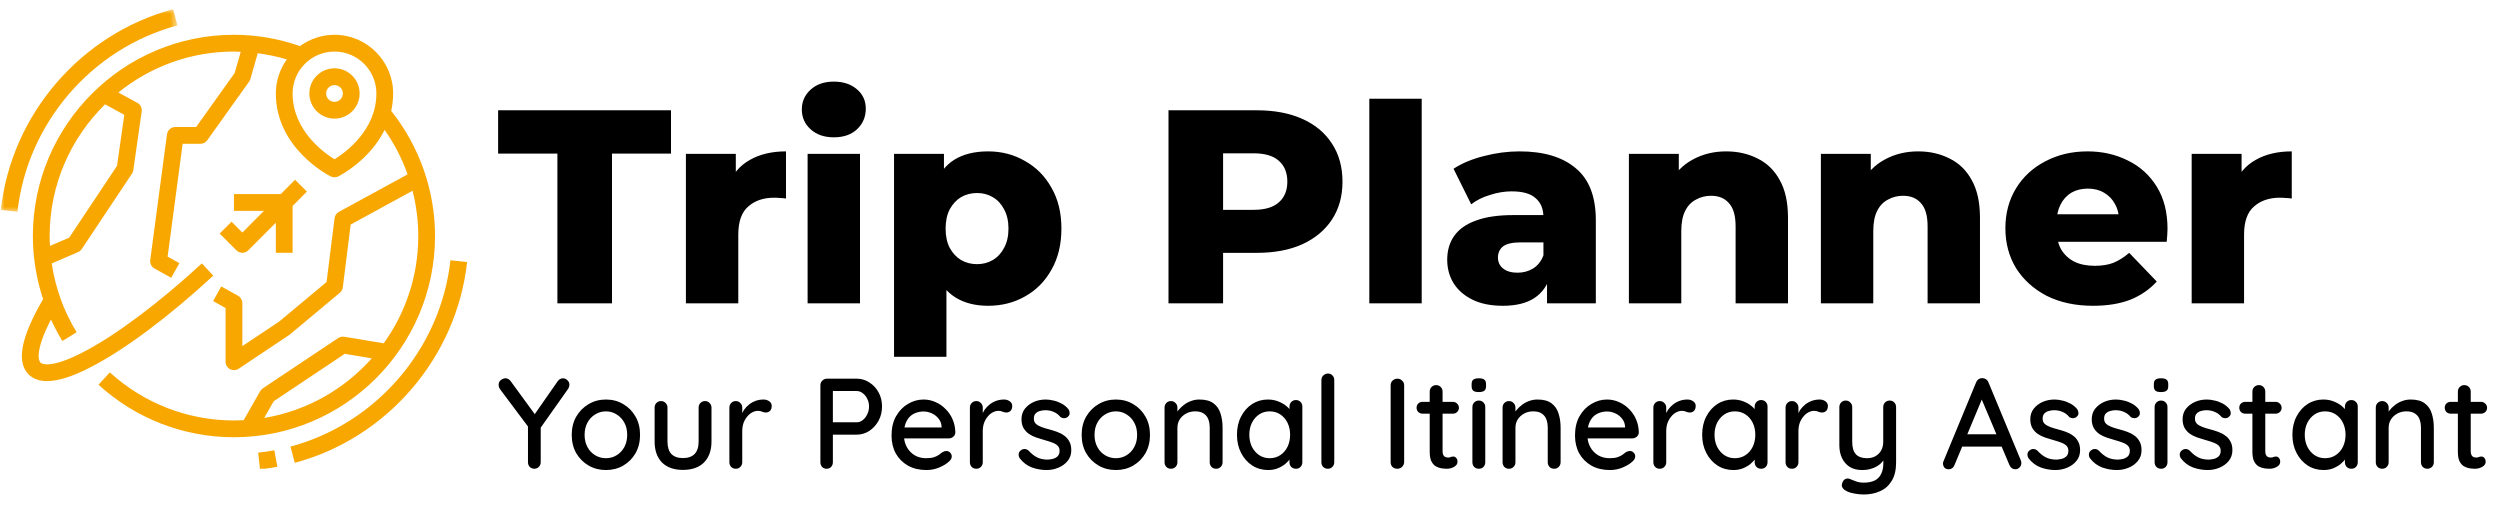 <svg width="272" height="55" viewBox="0 0 272 55" fill="none" xmlns="http://www.w3.org/2000/svg">
<g filter="url(#filter0_d_463_49)">
<path d="M60.645 29V12.71H54.195V8H73.005V12.71H66.585V29H60.645ZM74.626 29V12.74H80.056V17.48L79.246 16.13C79.726 14.91 80.506 14 81.586 13.4C82.666 12.78 83.976 12.47 85.516 12.47V17.6C85.256 17.56 85.026 17.54 84.826 17.54C84.646 17.52 84.446 17.51 84.226 17.51C83.066 17.51 82.126 17.83 81.406 18.47C80.686 19.09 80.326 20.11 80.326 21.53V29H74.626ZM87.868 29V12.74H93.568V29H87.868ZM90.718 10.94C89.678 10.94 88.838 10.65 88.198 10.07C87.558 9.49 87.238 8.77 87.238 7.91C87.238 7.05 87.558 6.33 88.198 5.75C88.838 5.17 89.678 4.88 90.718 4.88C91.758 4.88 92.598 5.16 93.238 5.72C93.878 6.26 94.198 6.96 94.198 7.82C94.198 8.72 93.878 9.47 93.238 10.07C92.618 10.65 91.778 10.94 90.718 10.94ZM107.502 29.27C106.122 29.27 104.942 28.97 103.962 28.37C102.982 27.75 102.232 26.83 101.712 25.61C101.212 24.37 100.962 22.79 100.962 20.87C100.962 18.93 101.202 17.35 101.682 16.13C102.162 14.89 102.882 13.97 103.842 13.37C104.822 12.77 106.042 12.47 107.502 12.47C108.982 12.47 110.322 12.82 111.522 13.52C112.742 14.2 113.702 15.17 114.402 16.43C115.122 17.67 115.482 19.15 115.482 20.87C115.482 22.59 115.122 24.08 114.402 25.34C113.702 26.6 112.742 27.57 111.522 28.25C110.322 28.93 108.982 29.27 107.502 29.27ZM97.272 34.82V12.74H102.702V15.5L102.672 20.87L102.972 26.27V34.82H97.272ZM106.302 24.74C106.942 24.74 107.512 24.59 108.012 24.29C108.532 23.99 108.942 23.55 109.242 22.97C109.562 22.39 109.722 21.69 109.722 20.87C109.722 20.05 109.562 19.35 109.242 18.77C108.942 18.19 108.532 17.75 108.012 17.45C107.512 17.15 106.942 17 106.302 17C105.662 17 105.082 17.15 104.562 17.45C104.062 17.75 103.652 18.19 103.332 18.77C103.032 19.35 102.882 20.05 102.882 20.87C102.882 21.69 103.032 22.39 103.332 22.97C103.652 23.55 104.062 23.99 104.562 24.29C105.082 24.59 105.662 24.74 106.302 24.74ZM127.132 29V8H136.732C138.652 8 140.302 8.31 141.682 8.93C143.082 9.55 144.162 10.45 144.922 11.63C145.682 12.79 146.062 14.17 146.062 15.77C146.062 17.35 145.682 18.72 144.922 19.88C144.162 21.04 143.082 21.94 141.682 22.58C140.302 23.2 138.652 23.51 136.732 23.51H130.432L133.072 20.93V29H127.132ZM133.072 21.56L130.432 18.83H136.372C137.612 18.83 138.532 18.56 139.132 18.02C139.752 17.48 140.062 16.73 140.062 15.77C140.062 14.79 139.752 14.03 139.132 13.49C138.532 12.95 137.612 12.68 136.372 12.68H130.432L133.072 9.95V21.56ZM148.981 29V6.74H154.681V29H148.981ZM168.316 29V25.97L167.926 25.22V19.64C167.926 18.74 167.646 18.05 167.086 17.57C166.546 17.07 165.676 16.82 164.476 16.82C163.696 16.82 162.906 16.95 162.106 17.21C161.306 17.45 160.626 17.79 160.066 18.23L158.146 14.36C159.066 13.76 160.166 13.3 161.446 12.98C162.746 12.64 164.036 12.47 165.316 12.47C167.956 12.47 169.996 13.08 171.436 14.3C172.896 15.5 173.626 17.39 173.626 19.97V29H168.316ZM163.516 29.27C162.216 29.27 161.116 29.05 160.216 28.61C159.316 28.17 158.626 27.57 158.146 26.81C157.686 26.05 157.456 25.2 157.456 24.26C157.456 23.26 157.706 22.4 158.206 21.68C158.726 20.94 159.516 20.38 160.576 20C161.636 19.6 163.006 19.4 164.686 19.4H168.526V22.37H165.466C164.546 22.37 163.896 22.52 163.516 22.82C163.156 23.12 162.976 23.52 162.976 24.02C162.976 24.52 163.166 24.92 163.546 25.22C163.926 25.52 164.446 25.67 165.106 25.67C165.726 25.67 166.286 25.52 166.786 25.22C167.306 24.9 167.686 24.42 167.926 23.78L168.706 25.88C168.406 27 167.816 27.85 166.936 28.43C166.076 28.99 164.936 29.27 163.516 29.27ZM187.814 12.47C189.074 12.47 190.214 12.73 191.234 13.25C192.254 13.75 193.054 14.53 193.634 15.59C194.234 16.65 194.534 18.02 194.534 19.7V29H188.834V20.63C188.834 19.47 188.594 18.63 188.114 18.11C187.654 17.57 187.004 17.3 186.164 17.3C185.564 17.3 185.014 17.44 184.514 17.72C184.014 17.98 183.624 18.39 183.344 18.95C183.064 19.51 182.924 20.24 182.924 21.14V29H177.224V12.74H182.654V17.36L181.604 16.01C182.224 14.83 183.074 13.95 184.154 13.37C185.234 12.77 186.454 12.47 187.814 12.47ZM208.702 12.47C209.962 12.47 211.102 12.73 212.122 13.25C213.142 13.75 213.942 14.53 214.522 15.59C215.122 16.65 215.422 18.02 215.422 19.7V29H209.722V20.63C209.722 19.47 209.482 18.63 209.002 18.11C208.542 17.57 207.892 17.3 207.052 17.3C206.452 17.3 205.902 17.44 205.402 17.72C204.902 17.98 204.512 18.39 204.232 18.95C203.952 19.51 203.812 20.24 203.812 21.14V29H198.112V12.74H203.542V17.36L202.492 16.01C203.112 14.83 203.962 13.95 205.042 13.37C206.122 12.77 207.342 12.47 208.702 12.47ZM227.726 29.27C225.806 29.27 224.126 28.91 222.686 28.19C221.266 27.45 220.156 26.45 219.356 25.19C218.576 23.91 218.186 22.46 218.186 20.84C218.186 19.22 218.566 17.78 219.326 16.52C220.106 15.24 221.176 14.25 222.536 13.55C223.896 12.83 225.426 12.47 227.126 12.47C228.726 12.47 230.186 12.8 231.506 13.46C232.826 14.1 233.876 15.05 234.656 16.31C235.436 17.57 235.826 19.1 235.826 20.9C235.826 21.1 235.816 21.33 235.796 21.59C235.776 21.85 235.756 22.09 235.736 22.31H222.866V19.31H232.706L230.546 20.15C230.566 19.41 230.426 18.77 230.126 18.23C229.846 17.69 229.446 17.27 228.926 16.97C228.426 16.67 227.836 16.52 227.156 16.52C226.476 16.52 225.876 16.67 225.356 16.97C224.856 17.27 224.466 17.7 224.186 18.26C223.906 18.8 223.766 19.44 223.766 20.18V21.05C223.766 21.85 223.926 22.54 224.246 23.12C224.586 23.7 225.066 24.15 225.686 24.47C226.306 24.77 227.046 24.92 227.906 24.92C228.706 24.92 229.386 24.81 229.946 24.59C230.526 24.35 231.096 23.99 231.656 23.51L234.656 26.63C233.876 27.49 232.916 28.15 231.776 28.61C230.636 29.05 229.286 29.27 227.726 29.27ZM238.454 29V12.74H243.884V17.48L243.074 16.13C243.554 14.91 244.334 14 245.414 13.4C246.494 12.78 247.804 12.47 249.344 12.47V17.6C249.084 17.56 248.854 17.54 248.654 17.54C248.474 17.52 248.274 17.51 248.054 17.51C246.894 17.51 245.954 17.83 245.234 18.47C244.514 19.09 244.154 20.11 244.154 21.53V29H238.454Z" fill="black"/>
</g>
<path d="M61.252 41.158C61.429 41.158 61.588 41.228 61.728 41.368C61.877 41.499 61.952 41.667 61.952 41.872C61.952 41.947 61.938 42.021 61.91 42.096C61.891 42.161 61.859 42.231 61.812 42.306L58.606 46.842L58.83 46.016V50.286C58.83 50.491 58.76 50.664 58.62 50.804C58.48 50.935 58.321 51 58.144 51C57.948 51 57.78 50.935 57.64 50.804C57.509 50.664 57.444 50.491 57.444 50.286V46.128L57.542 46.534L54.448 42.404C54.373 42.301 54.322 42.208 54.294 42.124C54.266 42.031 54.252 41.942 54.252 41.858C54.252 41.653 54.331 41.485 54.49 41.354C54.658 41.223 54.826 41.158 54.994 41.158C55.218 41.158 55.409 41.265 55.568 41.48L58.368 45.316L58.032 45.274L60.664 41.494C60.823 41.27 61.019 41.158 61.252 41.158ZM69.638 47.318C69.638 48.065 69.474 48.727 69.148 49.306C68.821 49.875 68.378 50.323 67.818 50.65C67.258 50.977 66.628 51.14 65.928 51.14C65.228 51.14 64.598 50.977 64.038 50.65C63.478 50.323 63.03 49.875 62.694 49.306C62.367 48.727 62.204 48.065 62.204 47.318C62.204 46.562 62.367 45.899 62.694 45.33C63.03 44.751 63.478 44.299 64.038 43.972C64.598 43.636 65.228 43.468 65.928 43.468C66.628 43.468 67.258 43.636 67.818 43.972C68.378 44.299 68.821 44.751 69.148 45.33C69.474 45.899 69.638 46.562 69.638 47.318ZM68.238 47.318C68.238 46.805 68.135 46.361 67.93 45.988C67.724 45.605 67.444 45.307 67.09 45.092C66.744 44.868 66.357 44.756 65.928 44.756C65.498 44.756 65.106 44.868 64.752 45.092C64.397 45.307 64.117 45.605 63.912 45.988C63.706 46.361 63.604 46.805 63.604 47.318C63.604 47.813 63.706 48.251 63.912 48.634C64.117 49.017 64.397 49.315 64.752 49.53C65.106 49.745 65.498 49.852 65.928 49.852C66.357 49.852 66.744 49.745 67.09 49.53C67.444 49.315 67.724 49.017 67.93 48.634C68.135 48.251 68.238 47.813 68.238 47.318ZM76.71 43.636C76.906 43.636 77.07 43.706 77.2 43.846C77.34 43.977 77.41 44.145 77.41 44.35V48.032C77.41 49.003 77.139 49.763 76.598 50.314C76.057 50.855 75.291 51.126 74.302 51.126C73.322 51.126 72.561 50.855 72.02 50.314C71.488 49.763 71.222 49.003 71.222 48.032V44.35C71.222 44.145 71.287 43.977 71.418 43.846C71.549 43.706 71.717 43.636 71.922 43.636C72.118 43.636 72.281 43.706 72.412 43.846C72.552 43.977 72.622 44.145 72.622 44.35V48.032C72.622 48.639 72.762 49.091 73.042 49.39C73.332 49.689 73.751 49.838 74.302 49.838C74.862 49.838 75.287 49.689 75.576 49.39C75.865 49.091 76.01 48.639 76.01 48.032V44.35C76.01 44.145 76.076 43.977 76.206 43.846C76.337 43.706 76.505 43.636 76.71 43.636ZM80.057 51C79.852 51 79.684 50.935 79.553 50.804C79.422 50.664 79.357 50.491 79.357 50.286V44.35C79.357 44.145 79.422 43.977 79.553 43.846C79.684 43.706 79.852 43.636 80.057 43.636C80.253 43.636 80.416 43.706 80.547 43.846C80.687 43.977 80.757 44.145 80.757 44.35V45.918L80.617 45.316C80.692 45.055 80.804 44.812 80.953 44.588C81.112 44.364 81.298 44.168 81.513 44C81.728 43.832 81.966 43.701 82.227 43.608C82.498 43.515 82.778 43.468 83.067 43.468C83.31 43.468 83.52 43.533 83.697 43.664C83.874 43.795 83.963 43.958 83.963 44.154C83.963 44.406 83.898 44.593 83.767 44.714C83.636 44.826 83.492 44.882 83.333 44.882C83.193 44.882 83.058 44.854 82.927 44.798C82.796 44.733 82.642 44.7 82.465 44.7C82.269 44.7 82.068 44.751 81.863 44.854C81.658 44.957 81.471 45.111 81.303 45.316C81.135 45.512 81 45.745 80.897 46.016C80.804 46.287 80.757 46.59 80.757 46.926V50.286C80.757 50.491 80.687 50.664 80.547 50.804C80.416 50.935 80.253 51 80.057 51ZM93.207 41.2C93.702 41.2 94.159 41.335 94.579 41.606C94.999 41.867 95.335 42.227 95.587 42.684C95.839 43.141 95.965 43.655 95.965 44.224C95.965 44.793 95.839 45.311 95.587 45.778C95.335 46.235 94.999 46.604 94.579 46.884C94.159 47.155 93.702 47.29 93.207 47.29H90.505L90.617 47.066V50.286C90.617 50.491 90.552 50.664 90.421 50.804C90.3 50.935 90.136 51 89.931 51C89.735 51 89.572 50.935 89.441 50.804C89.32 50.664 89.259 50.491 89.259 50.286V41.914C89.259 41.709 89.329 41.541 89.469 41.41C89.609 41.27 89.777 41.2 89.973 41.2H93.207ZM93.207 45.946C93.45 45.946 93.669 45.867 93.865 45.708C94.07 45.549 94.234 45.339 94.355 45.078C94.486 44.817 94.551 44.532 94.551 44.224C94.551 43.916 94.486 43.636 94.355 43.384C94.234 43.132 94.07 42.931 93.865 42.782C93.669 42.623 93.45 42.544 93.207 42.544H90.477L90.617 42.334V46.128L90.491 45.946H93.207ZM100.806 51.14C100.032 51.14 99.36 50.981 98.79 50.664C98.221 50.337 97.778 49.894 97.46 49.334C97.153 48.765 96.999 48.116 96.999 47.388C96.999 46.567 97.162 45.867 97.489 45.288C97.825 44.7 98.258 44.252 98.79 43.944C99.323 43.627 99.887 43.468 100.484 43.468C100.942 43.468 101.376 43.561 101.786 43.748C102.197 43.925 102.561 44.177 102.878 44.504C103.205 44.821 103.462 45.199 103.648 45.638C103.835 46.067 103.933 46.539 103.942 47.052C103.933 47.239 103.858 47.393 103.718 47.514C103.578 47.635 103.415 47.696 103.228 47.696H97.782L97.447 46.506H102.71L102.444 46.758V46.408C102.426 46.081 102.318 45.797 102.122 45.554C101.926 45.302 101.684 45.111 101.394 44.98C101.105 44.84 100.802 44.77 100.484 44.77C100.204 44.77 99.934 44.817 99.672 44.91C99.421 44.994 99.192 45.134 98.987 45.33C98.79 45.526 98.632 45.787 98.51 46.114C98.398 46.431 98.343 46.828 98.343 47.304C98.343 47.817 98.45 48.265 98.665 48.648C98.879 49.031 99.168 49.329 99.532 49.544C99.897 49.749 100.298 49.852 100.736 49.852C101.082 49.852 101.366 49.819 101.59 49.754C101.814 49.679 102.001 49.591 102.15 49.488C102.3 49.385 102.43 49.287 102.542 49.194C102.682 49.11 102.822 49.068 102.962 49.068C103.13 49.068 103.27 49.129 103.382 49.25C103.494 49.362 103.55 49.497 103.55 49.656C103.55 49.861 103.448 50.048 103.242 50.216C102.99 50.459 102.64 50.673 102.192 50.86C101.754 51.047 101.292 51.14 100.806 51.14ZM106.225 51C106.02 51 105.852 50.935 105.721 50.804C105.59 50.664 105.525 50.491 105.525 50.286V44.35C105.525 44.145 105.59 43.977 105.721 43.846C105.852 43.706 106.02 43.636 106.225 43.636C106.421 43.636 106.584 43.706 106.715 43.846C106.855 43.977 106.925 44.145 106.925 44.35V45.918L106.785 45.316C106.86 45.055 106.972 44.812 107.121 44.588C107.28 44.364 107.466 44.168 107.681 44C107.896 43.832 108.134 43.701 108.395 43.608C108.666 43.515 108.946 43.468 109.235 43.468C109.478 43.468 109.688 43.533 109.865 43.664C110.042 43.795 110.131 43.958 110.131 44.154C110.131 44.406 110.066 44.593 109.935 44.714C109.804 44.826 109.66 44.882 109.501 44.882C109.361 44.882 109.226 44.854 109.095 44.798C108.964 44.733 108.81 44.7 108.633 44.7C108.437 44.7 108.236 44.751 108.031 44.854C107.826 44.957 107.639 45.111 107.471 45.316C107.303 45.512 107.168 45.745 107.065 46.016C106.972 46.287 106.925 46.59 106.925 46.926V50.286C106.925 50.491 106.855 50.664 106.715 50.804C106.584 50.935 106.421 51 106.225 51ZM110.942 49.852C110.858 49.721 110.821 49.572 110.83 49.404C110.84 49.227 110.938 49.077 111.124 48.956C111.255 48.872 111.39 48.839 111.53 48.858C111.68 48.867 111.82 48.937 111.95 49.068C112.212 49.357 112.501 49.586 112.818 49.754C113.145 49.922 113.537 50.006 113.994 50.006C114.181 49.997 114.372 49.969 114.568 49.922C114.764 49.866 114.932 49.773 115.072 49.642C115.212 49.502 115.282 49.301 115.282 49.04C115.282 48.807 115.208 48.62 115.058 48.48C114.909 48.34 114.713 48.228 114.47 48.144C114.228 48.051 113.966 47.967 113.686 47.892C113.388 47.808 113.084 47.715 112.776 47.612C112.478 47.509 112.207 47.379 111.964 47.22C111.722 47.052 111.521 46.837 111.362 46.576C111.213 46.315 111.138 45.993 111.138 45.61C111.138 45.171 111.26 44.793 111.502 44.476C111.754 44.159 112.076 43.911 112.468 43.734C112.87 43.557 113.304 43.468 113.77 43.468C114.041 43.468 114.326 43.505 114.624 43.58C114.923 43.645 115.212 43.753 115.492 43.902C115.772 44.051 116.015 44.247 116.22 44.49C116.314 44.611 116.365 44.756 116.374 44.924C116.393 45.092 116.318 45.241 116.15 45.372C116.038 45.465 115.903 45.507 115.744 45.498C115.586 45.489 115.455 45.437 115.352 45.344C115.175 45.12 114.946 44.947 114.666 44.826C114.386 44.695 114.069 44.63 113.714 44.63C113.537 44.63 113.35 44.658 113.154 44.714C112.968 44.761 112.809 44.849 112.678 44.98C112.548 45.111 112.482 45.302 112.482 45.554C112.482 45.787 112.557 45.974 112.706 46.114C112.865 46.254 113.07 46.371 113.322 46.464C113.574 46.557 113.85 46.641 114.148 46.716C114.438 46.791 114.722 46.879 115.002 46.982C115.292 47.085 115.548 47.22 115.772 47.388C116.006 47.547 116.192 47.757 116.332 48.018C116.482 48.27 116.556 48.592 116.556 48.984C116.556 49.441 116.421 49.833 116.15 50.16C115.889 50.477 115.553 50.72 115.142 50.888C114.741 51.056 114.316 51.14 113.868 51.14C113.336 51.14 112.804 51.047 112.272 50.86C111.75 50.664 111.306 50.328 110.942 49.852ZM125.118 47.318C125.118 48.065 124.955 48.727 124.628 49.306C124.301 49.875 123.858 50.323 123.298 50.65C122.738 50.977 122.108 51.14 121.408 51.14C120.708 51.14 120.078 50.977 119.518 50.65C118.958 50.323 118.51 49.875 118.174 49.306C117.847 48.727 117.684 48.065 117.684 47.318C117.684 46.562 117.847 45.899 118.174 45.33C118.51 44.751 118.958 44.299 119.518 43.972C120.078 43.636 120.708 43.468 121.408 43.468C122.108 43.468 122.738 43.636 123.298 43.972C123.858 44.299 124.301 44.751 124.628 45.33C124.955 45.899 125.118 46.562 125.118 47.318ZM123.718 47.318C123.718 46.805 123.615 46.361 123.41 45.988C123.205 45.605 122.925 45.307 122.57 45.092C122.225 44.868 121.837 44.756 121.408 44.756C120.979 44.756 120.587 44.868 120.232 45.092C119.877 45.307 119.597 45.605 119.392 45.988C119.187 46.361 119.084 46.805 119.084 47.318C119.084 47.813 119.187 48.251 119.392 48.634C119.597 49.017 119.877 49.315 120.232 49.53C120.587 49.745 120.979 49.852 121.408 49.852C121.837 49.852 122.225 49.745 122.57 49.53C122.925 49.315 123.205 49.017 123.41 48.634C123.615 48.251 123.718 47.813 123.718 47.318ZM130.497 43.468C131.159 43.468 131.673 43.608 132.037 43.888C132.401 44.159 132.653 44.527 132.793 44.994C132.942 45.451 133.017 45.965 133.017 46.534V50.286C133.017 50.491 132.947 50.664 132.807 50.804C132.676 50.935 132.513 51 132.317 51C132.111 51 131.943 50.935 131.813 50.804C131.682 50.664 131.617 50.491 131.617 50.286V46.548C131.617 46.212 131.57 45.913 131.477 45.652C131.383 45.381 131.22 45.167 130.987 45.008C130.763 44.84 130.445 44.756 130.035 44.756C129.652 44.756 129.316 44.84 129.027 45.008C128.737 45.167 128.509 45.381 128.341 45.652C128.182 45.913 128.103 46.212 128.103 46.548V50.286C128.103 50.491 128.033 50.664 127.893 50.804C127.762 50.935 127.599 51 127.403 51C127.197 51 127.029 50.935 126.899 50.804C126.768 50.664 126.703 50.491 126.703 50.286V44.35C126.703 44.145 126.768 43.977 126.899 43.846C127.029 43.706 127.197 43.636 127.403 43.636C127.599 43.636 127.762 43.706 127.893 43.846C128.033 43.977 128.103 44.145 128.103 44.35V45.134L127.851 45.274C127.916 45.069 128.028 44.863 128.187 44.658C128.355 44.443 128.555 44.247 128.789 44.07C129.022 43.883 129.283 43.739 129.573 43.636C129.862 43.524 130.17 43.468 130.497 43.468ZM140.994 43.524C141.2 43.524 141.368 43.594 141.498 43.734C141.629 43.865 141.694 44.033 141.694 44.238V50.286C141.694 50.491 141.629 50.664 141.498 50.804C141.368 50.935 141.2 51 140.994 51C140.798 51 140.63 50.935 140.49 50.804C140.36 50.664 140.294 50.491 140.294 50.286V49.278L140.588 49.32C140.588 49.488 140.518 49.675 140.378 49.88C140.248 50.085 140.066 50.286 139.832 50.482C139.599 50.669 139.324 50.827 139.006 50.958C138.689 51.079 138.348 51.14 137.984 51.14C137.34 51.14 136.762 50.977 136.248 50.65C135.735 50.314 135.329 49.857 135.03 49.278C134.732 48.699 134.582 48.041 134.582 47.304C134.582 46.548 134.732 45.885 135.03 45.316C135.329 44.737 135.73 44.285 136.234 43.958C136.748 43.631 137.317 43.468 137.942 43.468C138.344 43.468 138.712 43.533 139.048 43.664C139.394 43.795 139.692 43.963 139.944 44.168C140.196 44.373 140.388 44.593 140.518 44.826C140.658 45.05 140.728 45.265 140.728 45.47L140.294 45.512V44.238C140.294 44.042 140.36 43.874 140.49 43.734C140.63 43.594 140.798 43.524 140.994 43.524ZM138.138 49.852C138.577 49.852 138.964 49.74 139.3 49.516C139.636 49.292 139.898 48.989 140.084 48.606C140.271 48.214 140.364 47.78 140.364 47.304C140.364 46.819 140.271 46.385 140.084 46.002C139.898 45.619 139.636 45.316 139.3 45.092C138.964 44.868 138.577 44.756 138.138 44.756C137.709 44.756 137.326 44.868 136.99 45.092C136.664 45.316 136.402 45.619 136.206 46.002C136.02 46.385 135.926 46.819 135.926 47.304C135.926 47.78 136.02 48.214 136.206 48.606C136.402 48.989 136.664 49.292 136.99 49.516C137.326 49.74 137.709 49.852 138.138 49.852ZM145.168 50.286C145.168 50.491 145.098 50.664 144.958 50.804C144.827 50.935 144.664 51 144.468 51C144.272 51 144.104 50.935 143.964 50.804C143.833 50.664 143.768 50.491 143.768 50.286V41.354C143.768 41.149 143.838 40.981 143.978 40.85C144.118 40.71 144.286 40.64 144.482 40.64C144.687 40.64 144.85 40.71 144.972 40.85C145.102 40.981 145.168 41.149 145.168 41.354V50.286ZM152.772 50.286C152.763 50.491 152.683 50.664 152.534 50.804C152.394 50.935 152.226 51 152.03 51C151.815 51 151.638 50.935 151.498 50.804C151.367 50.664 151.302 50.491 151.302 50.286V41.914C151.302 41.709 151.372 41.541 151.512 41.41C151.652 41.27 151.834 41.2 152.058 41.2C152.245 41.2 152.408 41.27 152.548 41.41C152.697 41.541 152.772 41.709 152.772 41.914V50.286ZM154.782 43.72H158.072C158.259 43.72 158.413 43.785 158.534 43.916C158.665 44.037 158.73 44.191 158.73 44.378C158.73 44.555 158.665 44.705 158.534 44.826C158.413 44.947 158.259 45.008 158.072 45.008H154.782C154.596 45.008 154.437 44.947 154.306 44.826C154.185 44.695 154.124 44.541 154.124 44.364C154.124 44.177 154.185 44.023 154.306 43.902C154.437 43.781 154.596 43.72 154.782 43.72ZM156.252 41.9C156.458 41.9 156.626 41.97 156.756 42.11C156.887 42.241 156.952 42.409 156.952 42.614V49.11C156.952 49.278 156.98 49.413 157.036 49.516C157.092 49.619 157.167 49.689 157.26 49.726C157.363 49.763 157.466 49.782 157.568 49.782C157.671 49.782 157.76 49.763 157.834 49.726C157.918 49.689 158.016 49.67 158.128 49.67C158.24 49.67 158.343 49.721 158.436 49.824C158.53 49.927 158.576 50.067 158.576 50.244C158.576 50.468 158.455 50.65 158.212 50.79C157.97 50.93 157.708 51 157.428 51C157.27 51 157.083 50.986 156.868 50.958C156.654 50.93 156.444 50.86 156.238 50.748C156.042 50.636 155.879 50.459 155.748 50.216C155.618 49.964 155.552 49.614 155.552 49.166V42.614C155.552 42.409 155.618 42.241 155.748 42.11C155.888 41.97 156.056 41.9 156.252 41.9ZM161.597 50.286C161.597 50.491 161.531 50.664 161.401 50.804C161.27 50.935 161.102 51 160.897 51C160.701 51 160.533 50.935 160.393 50.804C160.262 50.664 160.197 50.491 160.197 50.286V44.294C160.197 44.089 160.262 43.921 160.393 43.79C160.533 43.65 160.701 43.58 160.897 43.58C161.102 43.58 161.27 43.65 161.401 43.79C161.531 43.921 161.597 44.089 161.597 44.294V50.286ZM160.883 42.656C160.612 42.656 160.416 42.609 160.295 42.516C160.173 42.413 160.113 42.245 160.113 42.012V41.788C160.113 41.555 160.178 41.391 160.309 41.298C160.439 41.205 160.635 41.158 160.897 41.158C161.177 41.158 161.377 41.209 161.499 41.312C161.62 41.405 161.681 41.564 161.681 41.788V42.012C161.681 42.255 161.615 42.423 161.485 42.516C161.363 42.609 161.163 42.656 160.883 42.656ZM167.274 43.468C167.937 43.468 168.45 43.608 168.814 43.888C169.178 44.159 169.43 44.527 169.57 44.994C169.719 45.451 169.794 45.965 169.794 46.534V50.286C169.794 50.491 169.724 50.664 169.584 50.804C169.453 50.935 169.29 51 169.094 51C168.889 51 168.721 50.935 168.59 50.804C168.459 50.664 168.394 50.491 168.394 50.286V46.548C168.394 46.212 168.347 45.913 168.254 45.652C168.161 45.381 167.997 45.167 167.764 45.008C167.54 44.84 167.223 44.756 166.812 44.756C166.429 44.756 166.093 44.84 165.804 45.008C165.515 45.167 165.286 45.381 165.118 45.652C164.959 45.913 164.88 46.212 164.88 46.548V50.286C164.88 50.491 164.81 50.664 164.67 50.804C164.539 50.935 164.376 51 164.18 51C163.975 51 163.807 50.935 163.676 50.804C163.545 50.664 163.48 50.491 163.48 50.286V44.35C163.48 44.145 163.545 43.977 163.676 43.846C163.807 43.706 163.975 43.636 164.18 43.636C164.376 43.636 164.539 43.706 164.67 43.846C164.81 43.977 164.88 44.145 164.88 44.35V45.134L164.628 45.274C164.693 45.069 164.805 44.863 164.964 44.658C165.132 44.443 165.333 44.247 165.566 44.07C165.799 43.883 166.061 43.739 166.35 43.636C166.639 43.524 166.947 43.468 167.274 43.468ZM175.168 51.14C174.393 51.14 173.721 50.981 173.152 50.664C172.582 50.337 172.139 49.894 171.822 49.334C171.514 48.765 171.36 48.116 171.36 47.388C171.36 46.567 171.523 45.867 171.85 45.288C172.186 44.7 172.62 44.252 173.152 43.944C173.684 43.627 174.248 43.468 174.846 43.468C175.303 43.468 175.737 43.561 176.148 43.748C176.558 43.925 176.922 44.177 177.24 44.504C177.566 44.821 177.823 45.199 178.01 45.638C178.196 46.067 178.294 46.539 178.304 47.052C178.294 47.239 178.22 47.393 178.08 47.514C177.94 47.635 177.776 47.696 177.59 47.696H172.144L171.808 46.506H177.072L176.806 46.758V46.408C176.787 46.081 176.68 45.797 176.484 45.554C176.288 45.302 176.045 45.111 175.756 44.98C175.466 44.84 175.163 44.77 174.846 44.77C174.566 44.77 174.295 44.817 174.034 44.91C173.782 44.994 173.553 45.134 173.348 45.33C173.152 45.526 172.993 45.787 172.872 46.114C172.76 46.431 172.704 46.828 172.704 47.304C172.704 47.817 172.811 48.265 173.026 48.648C173.24 49.031 173.53 49.329 173.894 49.544C174.258 49.749 174.659 49.852 175.098 49.852C175.443 49.852 175.728 49.819 175.952 49.754C176.176 49.679 176.362 49.591 176.512 49.488C176.661 49.385 176.792 49.287 176.904 49.194C177.044 49.11 177.184 49.068 177.324 49.068C177.492 49.068 177.632 49.129 177.744 49.25C177.856 49.362 177.912 49.497 177.912 49.656C177.912 49.861 177.809 50.048 177.604 50.216C177.352 50.459 177.002 50.673 176.554 50.86C176.115 51.047 175.653 51.14 175.168 51.14ZM180.586 51C180.381 51 180.213 50.935 180.082 50.804C179.952 50.664 179.886 50.491 179.886 50.286V44.35C179.886 44.145 179.952 43.977 180.082 43.846C180.213 43.706 180.381 43.636 180.586 43.636C180.782 43.636 180.946 43.706 181.076 43.846C181.216 43.977 181.286 44.145 181.286 44.35V45.918L181.146 45.316C181.221 45.055 181.333 44.812 181.482 44.588C181.641 44.364 181.828 44.168 182.042 44C182.257 43.832 182.495 43.701 182.756 43.608C183.027 43.515 183.307 43.468 183.596 43.468C183.839 43.468 184.049 43.533 184.226 43.664C184.404 43.795 184.492 43.958 184.492 44.154C184.492 44.406 184.427 44.593 184.296 44.714C184.166 44.826 184.021 44.882 183.862 44.882C183.722 44.882 183.587 44.854 183.456 44.798C183.326 44.733 183.172 44.7 182.994 44.7C182.798 44.7 182.598 44.751 182.392 44.854C182.187 44.957 182 45.111 181.832 45.316C181.664 45.512 181.529 45.745 181.426 46.016C181.333 46.287 181.286 46.59 181.286 46.926V50.286C181.286 50.491 181.216 50.664 181.076 50.804C180.946 50.935 180.782 51 180.586 51ZM191.608 43.524C191.813 43.524 191.981 43.594 192.112 43.734C192.242 43.865 192.308 44.033 192.308 44.238V50.286C192.308 50.491 192.242 50.664 192.112 50.804C191.981 50.935 191.813 51 191.608 51C191.412 51 191.244 50.935 191.104 50.804C190.973 50.664 190.908 50.491 190.908 50.286V49.278L191.202 49.32C191.202 49.488 191.132 49.675 190.992 49.88C190.861 50.085 190.679 50.286 190.446 50.482C190.212 50.669 189.937 50.827 189.62 50.958C189.302 51.079 188.962 51.14 188.598 51.14C187.954 51.14 187.375 50.977 186.862 50.65C186.348 50.314 185.942 49.857 185.644 49.278C185.345 48.699 185.196 48.041 185.196 47.304C185.196 46.548 185.345 45.885 185.644 45.316C185.942 44.737 186.344 44.285 186.848 43.958C187.361 43.631 187.93 43.468 188.556 43.468C188.957 43.468 189.326 43.533 189.662 43.664C190.007 43.795 190.306 43.963 190.558 44.168C190.81 44.373 191.001 44.593 191.132 44.826C191.272 45.05 191.342 45.265 191.342 45.47L190.908 45.512V44.238C190.908 44.042 190.973 43.874 191.104 43.734C191.244 43.594 191.412 43.524 191.608 43.524ZM188.752 49.852C189.19 49.852 189.578 49.74 189.914 49.516C190.25 49.292 190.511 48.989 190.698 48.606C190.884 48.214 190.978 47.78 190.978 47.304C190.978 46.819 190.884 46.385 190.698 46.002C190.511 45.619 190.25 45.316 189.914 45.092C189.578 44.868 189.19 44.756 188.752 44.756C188.322 44.756 187.94 44.868 187.604 45.092C187.277 45.316 187.016 45.619 186.82 46.002C186.633 46.385 186.54 46.819 186.54 47.304C186.54 47.78 186.633 48.214 186.82 48.606C187.016 48.989 187.277 49.292 187.604 49.516C187.94 49.74 188.322 49.852 188.752 49.852ZM194.969 51C194.764 51 194.596 50.935 194.465 50.804C194.334 50.664 194.269 50.491 194.269 50.286V44.35C194.269 44.145 194.334 43.977 194.465 43.846C194.596 43.706 194.764 43.636 194.969 43.636C195.165 43.636 195.328 43.706 195.459 43.846C195.599 43.977 195.669 44.145 195.669 44.35V45.918L195.529 45.316C195.604 45.055 195.716 44.812 195.865 44.588C196.024 44.364 196.21 44.168 196.425 44C196.64 43.832 196.878 43.701 197.139 43.608C197.41 43.515 197.69 43.468 197.979 43.468C198.222 43.468 198.432 43.533 198.609 43.664C198.786 43.795 198.875 43.958 198.875 44.154C198.875 44.406 198.81 44.593 198.679 44.714C198.548 44.826 198.404 44.882 198.245 44.882C198.105 44.882 197.97 44.854 197.839 44.798C197.708 44.733 197.554 44.7 197.377 44.7C197.181 44.7 196.98 44.751 196.775 44.854C196.57 44.957 196.383 45.111 196.215 45.316C196.047 45.512 195.912 45.745 195.809 46.016C195.716 46.287 195.669 46.59 195.669 46.926V50.286C195.669 50.491 195.599 50.664 195.459 50.804C195.328 50.935 195.165 51 194.969 51ZM205.595 43.58C205.8 43.58 205.968 43.65 206.099 43.79C206.229 43.921 206.295 44.089 206.295 44.294V50.314C206.295 51.135 206.136 51.803 205.819 52.316C205.511 52.829 205.091 53.203 204.559 53.436C204.036 53.679 203.443 53.8 202.781 53.8C202.445 53.8 202.109 53.767 201.773 53.702C201.437 53.646 201.161 53.562 200.947 53.45C200.723 53.347 200.564 53.221 200.471 53.072C200.377 52.923 200.363 52.759 200.429 52.582C200.494 52.358 200.606 52.204 200.765 52.12C200.923 52.045 201.087 52.041 201.255 52.106C201.413 52.171 201.623 52.255 201.885 52.358C202.146 52.461 202.445 52.512 202.781 52.512C203.238 52.512 203.625 52.437 203.943 52.288C204.26 52.139 204.498 51.905 204.657 51.588C204.825 51.271 204.909 50.86 204.909 50.356V49.39L205.133 49.726C204.983 50.034 204.787 50.291 204.545 50.496C204.302 50.701 204.013 50.86 203.677 50.972C203.35 51.084 202.986 51.14 202.585 51.14C202.071 51.14 201.628 51.028 201.255 50.804C200.891 50.571 200.611 50.253 200.415 49.852C200.219 49.441 200.121 48.975 200.121 48.452V44.294C200.121 44.089 200.186 43.921 200.317 43.79C200.447 43.65 200.615 43.58 200.821 43.58C201.017 43.58 201.18 43.65 201.311 43.79C201.451 43.921 201.521 44.089 201.521 44.294V48.074C201.521 48.69 201.656 49.143 201.927 49.432C202.197 49.712 202.599 49.852 203.131 49.852C203.485 49.852 203.793 49.777 204.055 49.628C204.316 49.479 204.521 49.273 204.671 49.012C204.82 48.741 204.895 48.429 204.895 48.074V44.294C204.895 44.089 204.96 43.921 205.091 43.79C205.231 43.65 205.399 43.58 205.595 43.58ZM215.806 43.02L212.656 50.58C212.6 50.729 212.516 50.846 212.404 50.93C212.292 51.014 212.166 51.056 212.026 51.056C211.821 51.056 211.667 51 211.564 50.888C211.461 50.767 211.405 50.617 211.396 50.44C211.396 50.375 211.41 50.3 211.438 50.216L214.994 41.62C215.059 41.461 215.153 41.34 215.274 41.256C215.405 41.172 215.545 41.135 215.694 41.144C215.834 41.144 215.965 41.186 216.086 41.27C216.207 41.354 216.296 41.471 216.352 41.62L219.866 50.09C219.903 50.183 219.922 50.277 219.922 50.37C219.922 50.575 219.852 50.743 219.712 50.874C219.581 50.995 219.432 51.056 219.264 51.056C219.124 51.056 218.993 51.014 218.872 50.93C218.76 50.837 218.676 50.72 218.62 50.58L215.442 43.062L215.806 43.02ZM213.216 48.592L213.846 47.248H217.808L218.046 48.592H213.216ZM220.7 49.852C220.616 49.721 220.579 49.572 220.588 49.404C220.598 49.227 220.696 49.077 220.882 48.956C221.013 48.872 221.148 48.839 221.288 48.858C221.438 48.867 221.578 48.937 221.708 49.068C221.97 49.357 222.259 49.586 222.576 49.754C222.903 49.922 223.295 50.006 223.752 50.006C223.939 49.997 224.13 49.969 224.326 49.922C224.522 49.866 224.69 49.773 224.83 49.642C224.97 49.502 225.04 49.301 225.04 49.04C225.04 48.807 224.966 48.62 224.816 48.48C224.667 48.34 224.471 48.228 224.228 48.144C223.986 48.051 223.724 47.967 223.444 47.892C223.146 47.808 222.842 47.715 222.534 47.612C222.236 47.509 221.965 47.379 221.722 47.22C221.48 47.052 221.279 46.837 221.12 46.576C220.971 46.315 220.896 45.993 220.896 45.61C220.896 45.171 221.018 44.793 221.26 44.476C221.512 44.159 221.834 43.911 222.226 43.734C222.628 43.557 223.062 43.468 223.528 43.468C223.799 43.468 224.084 43.505 224.382 43.58C224.681 43.645 224.97 43.753 225.25 43.902C225.53 44.051 225.773 44.247 225.978 44.49C226.072 44.611 226.123 44.756 226.132 44.924C226.151 45.092 226.076 45.241 225.908 45.372C225.796 45.465 225.661 45.507 225.502 45.498C225.344 45.489 225.213 45.437 225.11 45.344C224.933 45.12 224.704 44.947 224.424 44.826C224.144 44.695 223.827 44.63 223.472 44.63C223.295 44.63 223.108 44.658 222.912 44.714C222.726 44.761 222.567 44.849 222.436 44.98C222.306 45.111 222.24 45.302 222.24 45.554C222.24 45.787 222.315 45.974 222.464 46.114C222.623 46.254 222.828 46.371 223.08 46.464C223.332 46.557 223.608 46.641 223.906 46.716C224.196 46.791 224.48 46.879 224.76 46.982C225.05 47.085 225.306 47.22 225.53 47.388C225.764 47.547 225.95 47.757 226.09 48.018C226.24 48.27 226.314 48.592 226.314 48.984C226.314 49.441 226.179 49.833 225.908 50.16C225.647 50.477 225.311 50.72 224.9 50.888C224.499 51.056 224.074 51.14 223.626 51.14C223.094 51.14 222.562 51.047 222.03 50.86C221.508 50.664 221.064 50.328 220.7 49.852ZM227.386 49.852C227.302 49.721 227.265 49.572 227.274 49.404C227.283 49.227 227.381 49.077 227.568 48.956C227.699 48.872 227.834 48.839 227.974 48.858C228.123 48.867 228.263 48.937 228.394 49.068C228.655 49.357 228.945 49.586 229.262 49.754C229.589 49.922 229.981 50.006 230.438 50.006C230.625 49.997 230.816 49.969 231.012 49.922C231.208 49.866 231.376 49.773 231.516 49.642C231.656 49.502 231.726 49.301 231.726 49.04C231.726 48.807 231.651 48.62 231.502 48.48C231.353 48.34 231.157 48.228 230.914 48.144C230.671 48.051 230.41 47.967 230.13 47.892C229.831 47.808 229.528 47.715 229.22 47.612C228.921 47.509 228.651 47.379 228.408 47.22C228.165 47.052 227.965 46.837 227.806 46.576C227.657 46.315 227.582 45.993 227.582 45.61C227.582 45.171 227.703 44.793 227.946 44.476C228.198 44.159 228.52 43.911 228.912 43.734C229.313 43.557 229.747 43.468 230.214 43.468C230.485 43.468 230.769 43.505 231.068 43.58C231.367 43.645 231.656 43.753 231.936 43.902C232.216 44.051 232.459 44.247 232.664 44.49C232.757 44.611 232.809 44.756 232.818 44.924C232.837 45.092 232.762 45.241 232.594 45.372C232.482 45.465 232.347 45.507 232.188 45.498C232.029 45.489 231.899 45.437 231.796 45.344C231.619 45.12 231.39 44.947 231.11 44.826C230.83 44.695 230.513 44.63 230.158 44.63C229.981 44.63 229.794 44.658 229.598 44.714C229.411 44.761 229.253 44.849 229.122 44.98C228.991 45.111 228.926 45.302 228.926 45.554C228.926 45.787 229.001 45.974 229.15 46.114C229.309 46.254 229.514 46.371 229.766 46.464C230.018 46.557 230.293 46.641 230.592 46.716C230.881 46.791 231.166 46.879 231.446 46.982C231.735 47.085 231.992 47.22 232.216 47.388C232.449 47.547 232.636 47.757 232.776 48.018C232.925 48.27 233 48.592 233 48.984C233 49.441 232.865 49.833 232.594 50.16C232.333 50.477 231.997 50.72 231.586 50.888C231.185 51.056 230.76 51.14 230.312 51.14C229.78 51.14 229.248 51.047 228.716 50.86C228.193 50.664 227.75 50.328 227.386 49.852ZM235.821 50.286C235.821 50.491 235.756 50.664 235.625 50.804C235.495 50.935 235.327 51 235.121 51C234.925 51 234.757 50.935 234.617 50.804C234.487 50.664 234.421 50.491 234.421 50.286V44.294C234.421 44.089 234.487 43.921 234.617 43.79C234.757 43.65 234.925 43.58 235.121 43.58C235.327 43.58 235.495 43.65 235.625 43.79C235.756 43.921 235.821 44.089 235.821 44.294V50.286ZM235.107 42.656C234.837 42.656 234.641 42.609 234.519 42.516C234.398 42.413 234.337 42.245 234.337 42.012V41.788C234.337 41.555 234.403 41.391 234.533 41.298C234.664 41.205 234.86 41.158 235.121 41.158C235.401 41.158 235.602 41.209 235.723 41.312C235.845 41.405 235.905 41.564 235.905 41.788V42.012C235.905 42.255 235.84 42.423 235.709 42.516C235.588 42.609 235.387 42.656 235.107 42.656ZM237.271 49.852C237.187 49.721 237.149 49.572 237.159 49.404C237.168 49.227 237.266 49.077 237.453 48.956C237.583 48.872 237.719 48.839 237.859 48.858C238.008 48.867 238.148 48.937 238.279 49.068C238.54 49.357 238.829 49.586 239.147 49.754C239.473 49.922 239.865 50.006 240.323 50.006C240.509 49.997 240.701 49.969 240.897 49.922C241.093 49.866 241.261 49.773 241.401 49.642C241.541 49.502 241.611 49.301 241.611 49.04C241.611 48.807 241.536 48.62 241.387 48.48C241.237 48.34 241.041 48.228 240.799 48.144C240.556 48.051 240.295 47.967 240.015 47.892C239.716 47.808 239.413 47.715 239.105 47.612C238.806 47.509 238.535 47.379 238.293 47.22C238.05 47.052 237.849 46.837 237.691 46.576C237.541 46.315 237.467 45.993 237.467 45.61C237.467 45.171 237.588 44.793 237.831 44.476C238.083 44.159 238.405 43.911 238.797 43.734C239.198 43.557 239.632 43.468 240.099 43.468C240.369 43.468 240.654 43.505 240.953 43.58C241.251 43.645 241.541 43.753 241.821 43.902C242.101 44.051 242.343 44.247 242.549 44.49C242.642 44.611 242.693 44.756 242.703 44.924C242.721 45.092 242.647 45.241 242.479 45.372C242.367 45.465 242.231 45.507 242.073 45.498C241.914 45.489 241.783 45.437 241.681 45.344C241.503 45.12 241.275 44.947 240.995 44.826C240.715 44.695 240.397 44.63 240.043 44.63C239.865 44.63 239.679 44.658 239.483 44.714C239.296 44.761 239.137 44.849 239.007 44.98C238.876 45.111 238.811 45.302 238.811 45.554C238.811 45.787 238.885 45.974 239.035 46.114C239.193 46.254 239.399 46.371 239.651 46.464C239.903 46.557 240.178 46.641 240.477 46.716C240.766 46.791 241.051 46.879 241.331 46.982C241.62 47.085 241.877 47.22 242.101 47.388C242.334 47.547 242.521 47.757 242.661 48.018C242.81 48.27 242.885 48.592 242.885 48.984C242.885 49.441 242.749 49.833 242.479 50.16C242.217 50.477 241.881 50.72 241.471 50.888C241.069 51.056 240.645 51.14 240.197 51.14C239.665 51.14 239.133 51.047 238.601 50.86C238.078 50.664 237.635 50.328 237.271 49.852ZM244.292 43.72H247.582C247.769 43.72 247.923 43.785 248.044 43.916C248.175 44.037 248.24 44.191 248.24 44.378C248.24 44.555 248.175 44.705 248.044 44.826C247.923 44.947 247.769 45.008 247.582 45.008H244.292C244.105 45.008 243.947 44.947 243.816 44.826C243.695 44.695 243.634 44.541 243.634 44.364C243.634 44.177 243.695 44.023 243.816 43.902C243.947 43.781 244.105 43.72 244.292 43.72ZM245.762 41.9C245.967 41.9 246.135 41.97 246.266 42.11C246.397 42.241 246.462 42.409 246.462 42.614V49.11C246.462 49.278 246.49 49.413 246.546 49.516C246.602 49.619 246.677 49.689 246.77 49.726C246.873 49.763 246.975 49.782 247.078 49.782C247.181 49.782 247.269 49.763 247.344 49.726C247.428 49.689 247.526 49.67 247.638 49.67C247.75 49.67 247.853 49.721 247.946 49.824C248.039 49.927 248.086 50.067 248.086 50.244C248.086 50.468 247.965 50.65 247.722 50.79C247.479 50.93 247.218 51 246.938 51C246.779 51 246.593 50.986 246.378 50.958C246.163 50.93 245.953 50.86 245.748 50.748C245.552 50.636 245.389 50.459 245.258 50.216C245.127 49.964 245.062 49.614 245.062 49.166V42.614C245.062 42.409 245.127 42.241 245.258 42.11C245.398 41.97 245.566 41.9 245.762 41.9ZM255.825 43.524C256.03 43.524 256.198 43.594 256.329 43.734C256.459 43.865 256.525 44.033 256.525 44.238V50.286C256.525 50.491 256.459 50.664 256.329 50.804C256.198 50.935 256.03 51 255.825 51C255.629 51 255.461 50.935 255.321 50.804C255.19 50.664 255.125 50.491 255.125 50.286V49.278L255.419 49.32C255.419 49.488 255.349 49.675 255.209 49.88C255.078 50.085 254.896 50.286 254.663 50.482C254.429 50.669 254.154 50.827 253.837 50.958C253.519 51.079 253.179 51.14 252.815 51.14C252.171 51.14 251.592 50.977 251.079 50.65C250.565 50.314 250.159 49.857 249.861 49.278C249.562 48.699 249.413 48.041 249.413 47.304C249.413 46.548 249.562 45.885 249.861 45.316C250.159 44.737 250.561 44.285 251.065 43.958C251.578 43.631 252.147 43.468 252.773 43.468C253.174 43.468 253.543 43.533 253.879 43.664C254.224 43.795 254.523 43.963 254.775 44.168C255.027 44.373 255.218 44.593 255.349 44.826C255.489 45.05 255.559 45.265 255.559 45.47L255.125 45.512V44.238C255.125 44.042 255.19 43.874 255.321 43.734C255.461 43.594 255.629 43.524 255.825 43.524ZM252.969 49.852C253.407 49.852 253.795 49.74 254.131 49.516C254.467 49.292 254.728 48.989 254.915 48.606C255.101 48.214 255.195 47.78 255.195 47.304C255.195 46.819 255.101 46.385 254.915 46.002C254.728 45.619 254.467 45.316 254.131 45.092C253.795 44.868 253.407 44.756 252.969 44.756C252.539 44.756 252.157 44.868 251.821 45.092C251.494 45.316 251.233 45.619 251.037 46.002C250.85 46.385 250.757 46.819 250.757 47.304C250.757 47.78 250.85 48.214 251.037 48.606C251.233 48.989 251.494 49.292 251.821 49.516C252.157 49.74 252.539 49.852 252.969 49.852ZM262.28 43.468C262.943 43.468 263.456 43.608 263.82 43.888C264.184 44.159 264.436 44.527 264.576 44.994C264.725 45.451 264.8 45.965 264.8 46.534V50.286C264.8 50.491 264.73 50.664 264.59 50.804C264.459 50.935 264.296 51 264.1 51C263.895 51 263.727 50.935 263.596 50.804C263.465 50.664 263.4 50.491 263.4 50.286V46.548C263.4 46.212 263.353 45.913 263.26 45.652C263.167 45.381 263.003 45.167 262.77 45.008C262.546 44.84 262.229 44.756 261.818 44.756C261.435 44.756 261.099 44.84 260.81 45.008C260.521 45.167 260.292 45.381 260.124 45.652C259.965 45.913 259.886 46.212 259.886 46.548V50.286C259.886 50.491 259.816 50.664 259.676 50.804C259.545 50.935 259.382 51 259.186 51C258.981 51 258.813 50.935 258.682 50.804C258.551 50.664 258.486 50.491 258.486 50.286V44.35C258.486 44.145 258.551 43.977 258.682 43.846C258.813 43.706 258.981 43.636 259.186 43.636C259.382 43.636 259.545 43.706 259.676 43.846C259.816 43.977 259.886 44.145 259.886 44.35V45.134L259.634 45.274C259.699 45.069 259.811 44.863 259.97 44.658C260.138 44.443 260.339 44.247 260.572 44.07C260.805 43.883 261.067 43.739 261.356 43.636C261.645 43.524 261.953 43.468 262.28 43.468ZM266.646 43.72H269.936C270.122 43.72 270.276 43.785 270.398 43.916C270.528 44.037 270.594 44.191 270.594 44.378C270.594 44.555 270.528 44.705 270.398 44.826C270.276 44.947 270.122 45.008 269.936 45.008H266.646C266.459 45.008 266.3 44.947 266.17 44.826C266.048 44.695 265.988 44.541 265.988 44.364C265.988 44.177 266.048 44.023 266.17 43.902C266.3 43.781 266.459 43.72 266.646 43.72ZM268.116 41.9C268.321 41.9 268.489 41.97 268.62 42.11C268.75 42.241 268.816 42.409 268.816 42.614V49.11C268.816 49.278 268.844 49.413 268.9 49.516C268.956 49.619 269.03 49.689 269.124 49.726C269.226 49.763 269.329 49.782 269.432 49.782C269.534 49.782 269.623 49.763 269.698 49.726C269.782 49.689 269.88 49.67 269.992 49.67C270.104 49.67 270.206 49.721 270.3 49.824C270.393 49.927 270.44 50.067 270.44 50.244C270.44 50.468 270.318 50.65 270.076 50.79C269.833 50.93 269.572 51 269.292 51C269.133 51 268.946 50.986 268.732 50.958C268.517 50.93 268.307 50.86 268.102 50.748C267.906 50.636 267.742 50.459 267.612 50.216C267.481 49.964 267.416 49.614 267.416 49.166V42.614C267.416 42.409 267.481 42.241 267.612 42.11C267.752 41.97 267.92 41.9 268.116 41.9Z" fill="black"/>
<g clip-path="url(#clip0_463_49)">
<path d="M28.744 45.473L29.784 43.652L37.511 38.495L40.449 38.987C37.461 42.351 33.37 44.703 28.744 45.473ZM36.393 17.329C35.204 16.595 31.835 14.168 31.835 10.17C31.835 7.654 33.879 5.609 36.393 5.609C38.907 5.609 40.951 7.654 40.951 10.17C40.951 14.168 37.578 16.598 36.393 17.329ZM13.522 12.493L12.732 18.045L7.526 25.86L5.436 26.754C5.418 26.398 5.401 26.038 5.401 25.678C5.401 20.069 7.715 14.995 11.432 11.35L13.522 12.493ZM47.332 25.678C47.332 20.735 45.633 15.925 42.564 12.066C42.692 11.471 42.774 10.84 42.774 10.17C42.774 6.649 39.911 3.784 36.393 3.784C34.99 3.784 33.694 4.247 32.64 5.017C30.336 4.212 27.926 3.784 25.454 3.784C13.391 3.784 3.577 13.605 3.577 25.678C3.577 28.034 3.962 30.35 4.688 32.552C2.277 36.685 1.754 39.372 3.115 40.737C3.602 41.222 4.268 41.464 5.112 41.464C6.323 41.464 7.896 40.969 9.816 39.974C13.529 38.072 18.283 34.53 23.201 29.997L21.965 28.657C17.236 33.015 12.504 36.546 8.982 38.349C6.031 39.878 4.713 39.757 4.404 39.447C4.061 39.102 4.005 37.74 5.546 34.758C5.913 35.559 6.319 36.347 6.786 37.102L8.338 36.147C6.935 33.86 6.02 31.312 5.629 28.66L8.495 27.427C8.658 27.36 8.794 27.242 8.894 27.096L14.363 18.886C14.438 18.772 14.487 18.644 14.505 18.508L15.417 12.123C15.47 11.745 15.285 11.378 14.954 11.192L12.878 10.063C16.321 7.28 20.698 5.609 25.454 5.609C25.7 5.609 25.946 5.633 26.192 5.641L25.533 7.943L21.338 13.819H19.073C18.618 13.819 18.23 14.157 18.169 14.61L16.346 28.293C16.296 28.668 16.482 29.031 16.809 29.213L18.632 30.225L19.515 28.632L18.237 27.919L19.871 15.643H21.808C22.104 15.643 22.378 15.501 22.549 15.262L27.107 8.876C27.167 8.791 27.213 8.698 27.242 8.595L28.043 5.794C29.115 5.933 30.172 6.154 31.205 6.467C30.457 7.511 30.012 8.787 30.012 10.17C30.012 16.139 35.741 19.075 35.984 19.196C36.115 19.261 36.254 19.292 36.393 19.292C36.532 19.292 36.671 19.261 36.802 19.196C36.984 19.103 40.214 17.446 41.844 14.132C42.898 15.629 43.739 17.258 44.348 18.971L36.867 23.052C36.61 23.194 36.436 23.447 36.4 23.739L35.531 30.681L30.379 34.982L26.366 37.658V32.976C26.366 32.644 26.188 32.338 25.896 32.178L24.073 31.166L23.19 32.758L24.543 33.514V39.361C24.543 39.697 24.728 40.006 25.023 40.167C25.159 40.238 25.308 40.274 25.454 40.274C25.632 40.274 25.807 40.224 25.96 40.121L31.429 36.471C31.458 36.454 31.483 36.433 31.508 36.415L36.977 31.853C37.155 31.704 37.269 31.494 37.297 31.266L38.152 24.431L44.885 20.753C45.291 22.357 45.508 24.007 45.508 25.678C45.508 30.033 44.112 34.063 41.748 37.352L37.454 36.639C37.226 36.6 36.991 36.65 36.799 36.778L28.595 42.251C28.478 42.33 28.381 42.433 28.31 42.558L26.505 45.719C26.156 45.736 25.807 45.747 25.454 45.747C20.445 45.747 15.648 43.887 11.949 40.513L10.72 41.859C14.754 45.544 19.989 47.572 25.454 47.572C37.518 47.572 47.332 37.751 47.332 25.678Z" fill="#F8A700"/>
<path d="M36.393 11.082C35.891 11.082 35.482 10.672 35.482 10.17C35.482 9.668 35.891 9.258 36.393 9.258C36.895 9.258 37.304 9.668 37.304 10.17C37.304 10.672 36.895 11.082 36.393 11.082ZM36.393 7.433C34.883 7.433 33.658 8.659 33.658 10.17C33.658 11.681 34.883 12.907 36.393 12.907C37.903 12.907 39.128 11.681 39.128 10.17C39.128 8.659 37.903 7.433 36.393 7.433Z" fill="#F8A700"/>
<path d="M25.188 24.121L23.898 25.411L25.721 27.235C25.899 27.414 26.131 27.502 26.366 27.502C26.601 27.502 26.832 27.414 27.01 27.235L30.012 24.231V27.502H31.835V22.407L33.391 20.849L32.102 19.56L30.546 21.117H25.454V22.942H28.723L26.366 25.3L25.188 24.121Z" fill="#F8A700"/>
<path d="M28.089 49.25L28.289 51.064C28.915 50.996 29.553 50.9 30.179 50.782L29.845 48.99C29.261 49.1 28.673 49.186 28.089 49.25Z" fill="#F8A700"/>
<path d="M31.6 48.591L32.071 50.355C42.14 47.657 49.678 38.881 50.821 28.514L49.008 28.315C47.947 37.94 40.951 46.086 31.6 48.591Z" fill="#F8A700"/>
<mask id="mask0_463_49" style="mask-type:luminance" maskUnits="userSpaceOnUse" x="0" y="0" width="20" height="24">
<path d="M0 0.956H19.312V23.12H0V0.956Z" fill="white"/>
</mask>
<g mask="url(#mask0_463_49)">
<path d="M19.309 2.765L18.839 1.001C8.769 3.699 1.231 12.475 0.088 22.842L1.9 23.041C2.961 13.416 9.958 5.27 19.309 2.765Z" fill="#F8A700"/>
</g>
</g>
<defs>
<filter id="filter0_d_463_49" x="50.195" y="4.88" width="203.149" height="37.94" filterUnits="userSpaceOnUse" color-interpolation-filters="sRGB">
<feFlood flood-opacity="0" result="BackgroundImageFix"/>
<feColorMatrix in="SourceAlpha" type="matrix" values="0 0 0 0 0 0 0 0 0 0 0 0 0 0 0 0 0 0 127 0" result="hardAlpha"/>
<feOffset dy="4"/>
<feGaussianBlur stdDeviation="2"/>
<feComposite in2="hardAlpha" operator="out"/>
<feColorMatrix type="matrix" values="0 0 0 0 0 0 0 0 0 0 0 0 0 0 0 0 0 0 0.25 0"/>
<feBlend mode="normal" in2="BackgroundImageFix" result="effect1_dropShadow_463_49"/>
<feBlend mode="normal" in="SourceGraphic" in2="effect1_dropShadow_463_49" result="shape"/>
</filter>
<clipPath id="clip0_463_49">
<rect width="51" height="51" fill="white"/>
</clipPath>
</defs>
</svg>
